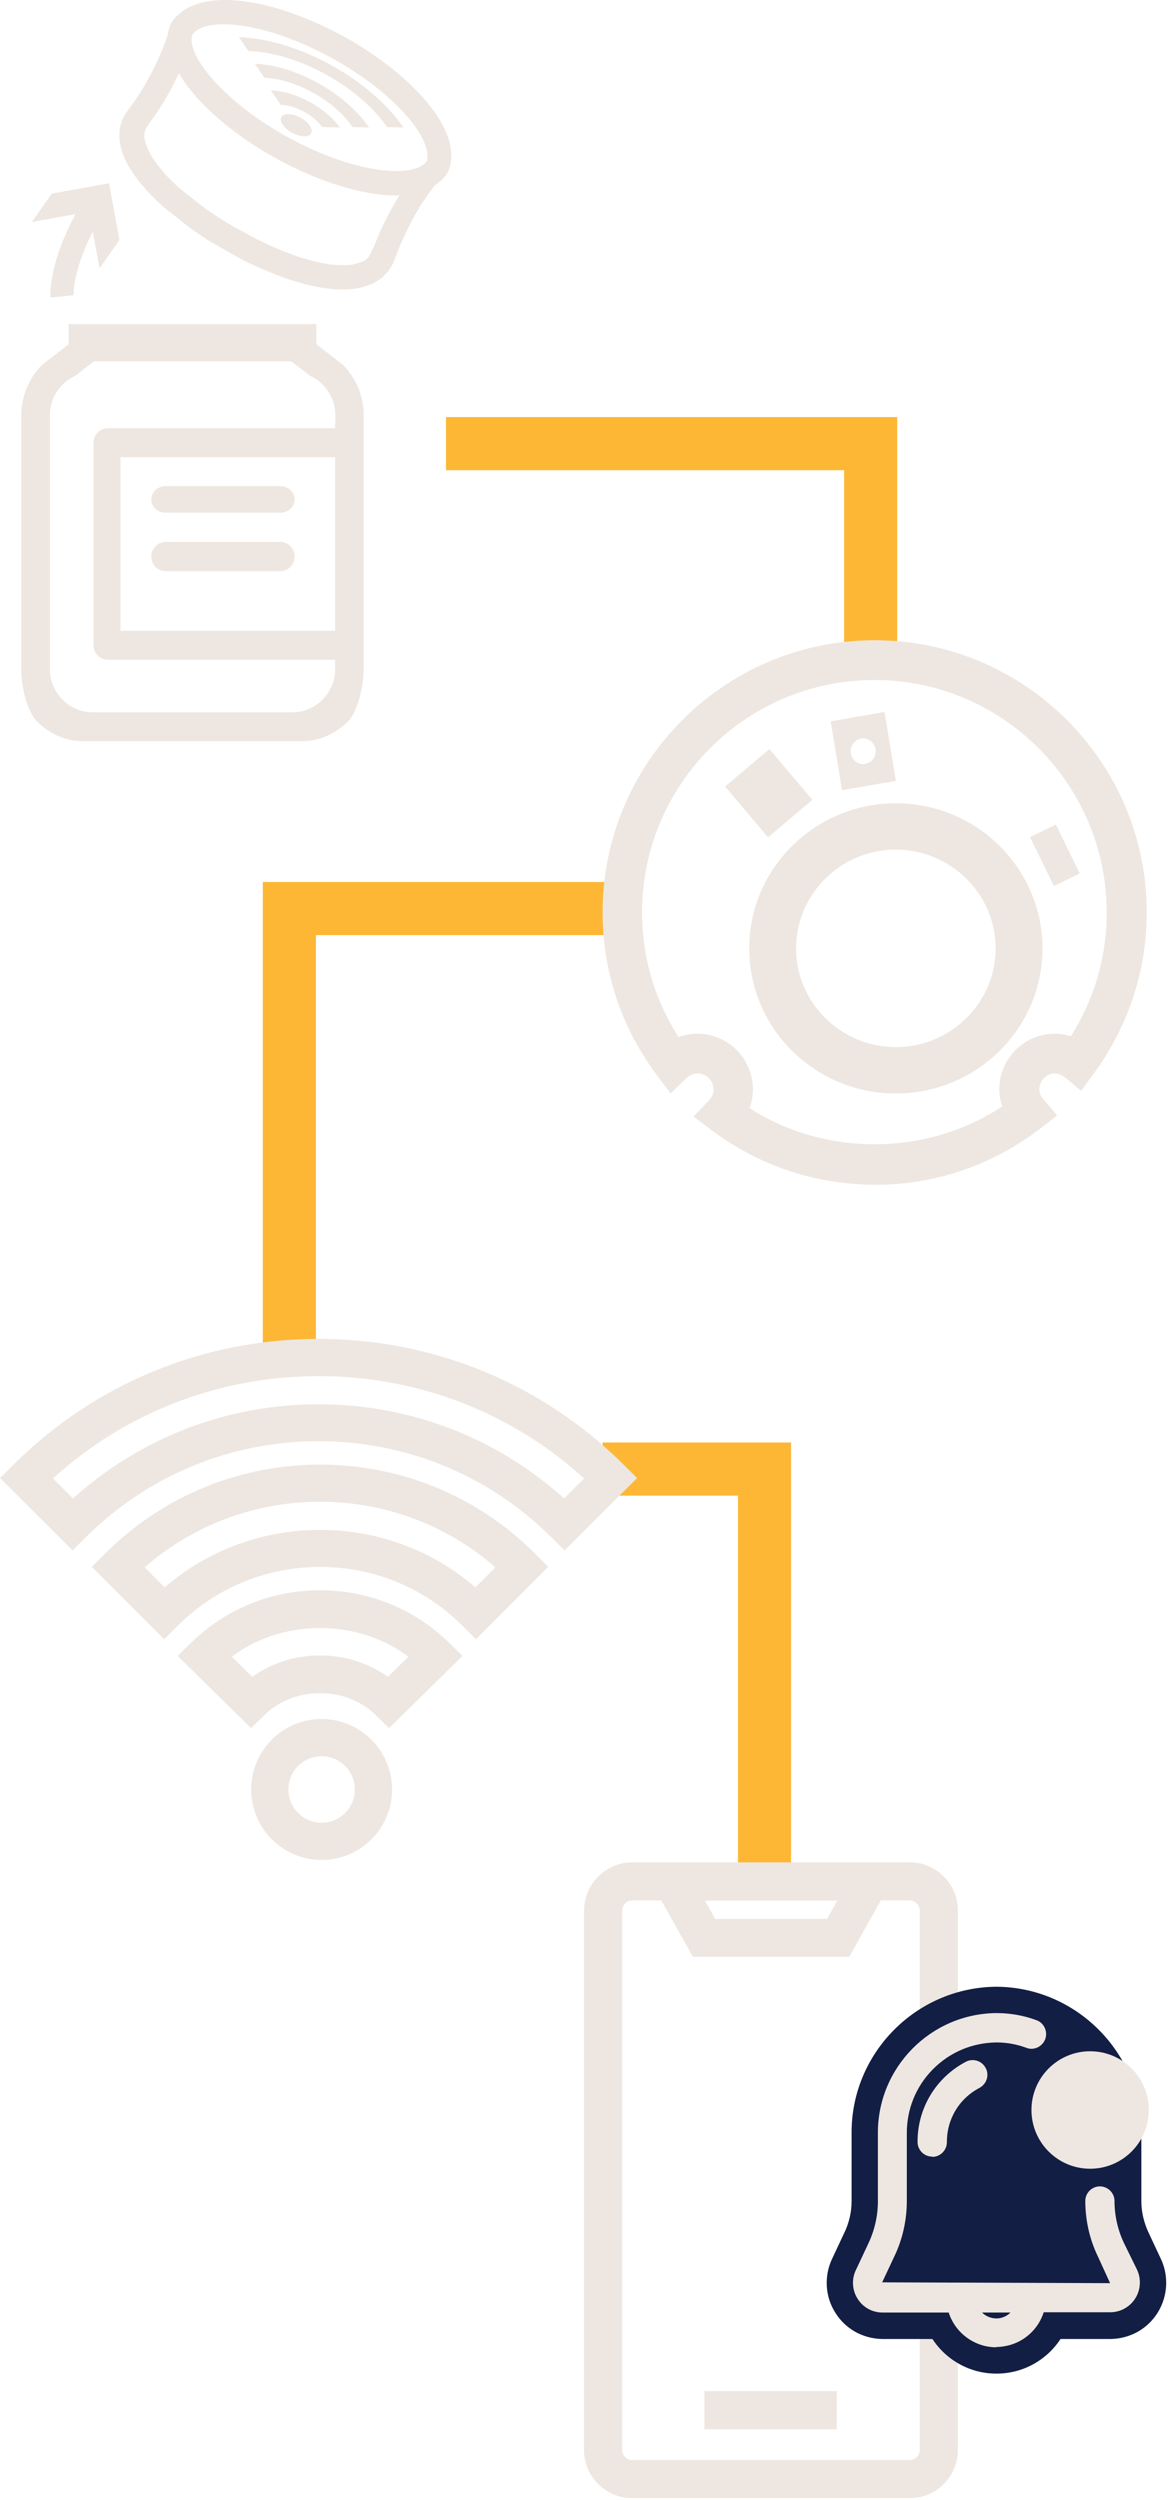 <svg width="440" height="941" viewBox="0 0 440 941" fill="none" xmlns="http://www.w3.org/2000/svg">
<path d="M129.262 13.611C104.41 -0.009 74.292 -6.316 64.499 8.618C63.846 10.107 63.367 11.597 63.193 13.173L62.714 14.487C62.366 15.495 61.974 16.546 61.583 17.553L61.191 18.473C60.277 20.794 59.232 23.115 58.101 25.349L57.666 26.312L57.056 27.495L54.01 32.969C53.531 33.801 53.008 34.634 52.355 35.597L51.833 36.385C51.485 36.955 51.093 37.524 50.832 37.874L48.09 41.685C47.307 42.692 46.697 43.743 46.436 44.444C46.306 44.707 46.175 44.969 46.045 45.232L45.87 45.714L45.74 46.021C45.74 46.021 45.74 46.152 45.696 46.196C45.522 46.634 45.435 47.116 45.174 48.254L45 49.393V50.707C45 50.707 45 51.101 45 51.364V51.758V52.283C45.131 53.86 45.479 55.568 46.175 57.714L46.567 58.634C46.959 59.641 47.437 60.649 48.09 61.919L48.612 62.882L51.18 66.736C51.92 67.744 52.747 68.839 53.357 69.452L54.619 70.809L54.88 71.291C56.316 72.868 57.927 74.488 59.798 76.284L60.103 76.547C60.103 76.547 60.277 76.722 60.364 76.81L60.843 77.204C60.843 77.204 61.06 77.291 61.147 77.379L61.06 77.466L71.158 85.481L71.854 86.007C72.551 86.532 73.247 87.014 73.726 87.321L76.468 89.16C77.338 89.773 78.252 90.343 79.123 90.868L89.96 97.044L90.918 97.525C91.44 97.832 91.962 98.095 93.138 98.664C94.661 99.409 96.184 100.153 97.272 100.547C97.751 100.81 98.23 101.029 98.839 101.248C99.318 101.511 99.797 101.73 100.145 101.861L102.626 102.825C102.843 102.956 103.192 103.131 103.627 103.263L104.28 103.525C105.455 104.007 106.63 104.401 108.197 104.971L109.154 105.277C111.33 105.978 113.42 106.591 115.422 107.117L119.469 107.993C120.993 108.299 122.516 108.518 123.474 108.606L124.431 108.737C125.911 108.912 127.347 109 128.653 109H128.871L132.004 108.869C134.442 108.65 136.661 108.168 138.751 107.423L140.492 106.723L140.883 106.46C142.711 105.54 144.278 104.314 145.323 103.087L146.15 102.168C146.498 101.73 146.803 101.292 147.02 100.941L147.673 99.89C148.021 99.233 148.369 98.533 148.369 98.314L148.761 97.394L149.327 95.949C150.067 93.934 150.894 91.963 151.677 90.168L153.288 86.795C153.462 86.401 153.636 86.051 153.81 85.7L155.551 82.328C156.465 80.707 157.379 79.087 158.815 76.766L159.555 75.671L160.121 74.839C161.252 73.131 162.558 71.423 163.864 69.715C165.605 68.576 167.172 67.218 168.347 65.466L168.739 64.766C175.528 49.086 153.853 27.057 129.001 13.436L129.262 13.611ZM147.412 78.649L145.976 81.408C145.671 81.978 145.366 82.591 145.236 82.897L143.495 86.445C142.581 88.547 141.71 90.693 140.97 92.664L138.881 96.781C138.272 97.481 137.488 98.051 136.574 98.489L133.092 99.54C132.44 99.627 131.743 99.715 130.916 99.803H129.045C128 99.89 126.869 99.803 124.997 99.584C123.909 99.496 122.734 99.277 121.515 99.058L118.512 98.401C116.51 97.876 114.464 97.306 112.027 96.518L111.156 96.211C110.068 95.817 109.024 95.423 107.283 94.766L102.452 92.751L101.581 92.314C100.232 91.744 98.883 91.087 96.837 90.08L88.35 85.525L86.13 84.211L84.259 83.073C83.432 82.591 82.648 82.065 81.908 81.583L79.34 79.875C78.775 79.481 78.209 79.131 77.295 78.474L68.111 71.247C67.894 71.028 67.632 70.809 67.284 70.547L66.022 69.364C64.412 67.831 62.932 66.342 62.061 65.466C62.061 65.379 61.974 65.335 61.931 65.247L60.886 63.933C60.103 63.057 59.45 62.181 58.754 61.262L57.361 59.203L56.316 57.364C55.881 56.576 55.533 55.831 55.054 54.473C54.706 53.466 54.532 52.502 54.401 51.933V50.838L54.488 49.656L54.967 48.429C55.097 48.079 55.315 47.729 55.62 47.334L58.405 43.393C58.928 42.692 59.363 41.991 59.668 41.51L60.364 40.459C60.973 39.539 61.539 38.619 62.018 37.787L64.281 33.845C64.499 33.407 64.76 32.969 64.803 32.838L66.544 29.422C66.849 28.765 67.067 28.195 67.371 27.538C74.118 39.188 88.567 51.189 104.323 59.816C119.339 68.05 136.226 73.612 149.37 73.612C149.762 73.612 150.067 73.525 150.459 73.525C149.545 75.014 148.674 76.503 147.542 78.561L147.412 78.649ZM160.687 60.824C155.594 67.306 133.354 65.291 108.632 51.758C83.519 38.006 69.678 19.918 72.551 13.042C74.248 10.502 78.383 9.144 84.215 9.144C94.182 9.144 109.024 13.086 124.866 21.801C149.588 35.334 163.385 53.028 160.687 60.868V60.824Z" fill="#EEE7E1"/>
<path d="M117.205 50.18C118.066 48.598 116.251 45.946 113.151 44.258C110.051 42.57 106.84 42.485 105.979 44.068C105.118 45.65 106.933 48.302 110.033 49.99C113.133 51.678 116.344 51.763 117.205 50.18Z" fill="#EEE7E1"/>
<path d="M121.316 47.818C119.84 45.674 117.397 43.622 114.447 42.026C111.496 40.43 108.454 39.563 105.826 39.472L102 34C106.426 34.137 111.589 35.642 116.475 38.287C121.362 40.932 125.465 44.352 128 48L121.27 47.818H121.316Z" fill="#EEE7E1"/>
<path d="M132.759 47.824C126.13 37.941 111.237 29.647 99.573 29.294L96 24C111.151 24.441 130.434 35.206 139 48L132.716 47.824H132.759Z" fill="#EEE7E1"/>
<path d="M145.753 47.826C140.712 40.444 132.482 33.367 122.659 27.982C112.835 22.598 102.452 19.471 93.576 19.211L90 14C100.556 14.304 112.835 17.995 124.555 24.422C136.274 30.848 146.011 39.229 152 48L145.709 47.826H145.753Z" fill="#EEE7E1"/>
<path d="M62.409 193H105.591C108.581 193 111 190.764 111 188C111 185.236 108.581 183 105.591 183H62.409C59.419 183 57 185.236 57 188C57 190.764 59.419 193 62.409 193Z" fill="#EEE7E1"/>
<path d="M62.409 215H105.591C108.581 215 111 212.541 111 209.5C111 206.459 108.581 204 105.591 204H62.409C59.419 204 57 206.459 57 209.5C57 212.541 59.419 215 62.409 215Z" fill="#EEE7E1"/>
<path d="M129.319 137.434L121.682 131.535L119.18 129.584V122H25.864V129.584L23.362 131.535L15.725 137.434C10.809 142.49 8.044 149.275 8 156.327V251.769C8 257.668 9.668 266.183 13.267 270.884C13.267 270.884 20.114 279 31 279H114C124.886 279 131.733 270.884 131.733 270.884C135.288 266.183 136.956 257.712 137 251.769V156.327C137 149.231 134.235 142.445 129.275 137.434H129.319ZM126.246 237.444H45.396V172.116H126.246V237.444ZM126.246 159.21V161.206H40.612C37.627 161.206 35.213 163.645 35.213 166.661V242.899C35.213 245.915 37.627 248.354 40.612 248.354H126.246V251.813C126.246 260.816 119.004 268.134 110.094 268.134H34.95C26.04 268.134 18.797 260.816 18.797 251.813V156.371C18.797 150.162 22.221 144.53 27.752 141.78C28.059 141.603 28.322 141.425 28.63 141.248L35.389 136.015H109.743L116.502 141.248C116.766 141.47 117.073 141.647 117.38 141.78C122.867 144.53 126.334 150.207 126.334 156.371V159.254L126.246 159.21Z" fill="#EEE7E1"/>
<path d="M19.039 112C18.998 111.436 17.846 97.642 31.674 75L39 79.988C27.065 99.594 27.723 111.046 27.723 111.132L19.039 112Z" fill="#EEE7E1"/>
<path d="M37.504 101L33.584 79.681L12 83.553L19.496 72.872L41.08 69L45 90.319L37.504 101Z" fill="#EEE7E1"/>
<path d="M168 167H328V244" stroke="#FDB735" stroke-width="20"/>
<path d="M233 342H109V509" stroke="#FDB735" stroke-width="20"/>
<path d="M337.479 411.629C307.008 411.629 282.24 387.136 282.24 357.003C282.24 326.87 307.008 302.377 337.479 302.377C367.951 302.377 392.719 326.87 392.719 357.003C392.719 387.136 367.951 411.629 337.479 411.629ZM337.479 319.834C316.73 319.834 299.892 336.538 299.892 357.003C299.892 377.467 316.785 394.172 337.479 394.172C358.174 394.172 375.066 377.467 375.066 357.003C375.066 336.538 358.174 319.834 337.479 319.834Z" fill="#EEE7E1"/>
<path d="M329.446 445.946C307.161 445.946 285.904 438.808 267.946 425.343L261.239 420.314L267.08 414.204C267.838 413.393 268.811 412.041 268.811 410.094C268.811 406.795 266.107 404.092 262.807 404.092C260.914 404.092 259.508 405.011 258.697 405.768L252.584 411.608L247.554 404.849C234.086 386.95 227 365.698 227 343.473C227 286.964 272.976 241 329.5 241C386.024 241 432 286.964 432 343.473C432 365.428 425.022 386.463 411.933 404.254L407.281 410.581L401.223 405.606C396.733 401.929 391.541 405.606 391.541 410.094C391.541 411.392 392.082 412.69 393.109 413.879L398.248 419.882L392.028 424.694C373.908 438.646 352.326 446 329.608 446L329.446 445.946ZM282.442 417.178C311.001 435.509 349.243 435.239 377.532 416.475C376.828 414.42 376.45 412.257 376.45 410.04C376.45 398.468 385.861 389.113 397.383 389.113C399.438 389.113 401.439 389.437 403.387 390.086C412.257 376.08 416.909 360.128 416.909 343.473C416.909 295.238 377.64 255.979 329.392 255.979C281.144 255.979 241.875 295.238 241.875 343.473C241.875 360.236 246.58 376.297 255.613 390.356C257.885 389.545 260.265 389.113 262.699 389.113C274.274 389.113 283.632 398.522 283.632 410.04C283.632 412.473 283.199 414.907 282.388 417.178H282.442Z" fill="#EEE7E1"/>
<path d="M289.854 281.947L273.154 296.054L289.316 315.2L306.016 301.092L289.854 281.947Z" fill="#EEE7E1"/>
<path d="M397.733 310.362L388.017 315.126L397.041 333.545L406.758 328.782L397.733 310.362Z" fill="#EEE7E1"/>
<path d="M333.212 268.006L312.928 271.532L317.196 297.467L337.479 293.941L333.212 268.006ZM325.176 287.628C322.571 287.628 320.465 285.467 320.465 282.793C320.465 280.12 322.571 277.959 325.176 277.959C327.781 277.959 329.887 280.12 329.887 282.793C329.887 285.467 327.781 287.628 325.176 287.628Z" fill="#EEE7E1"/>
<path d="M227 553H288V708" stroke="#FDB735" stroke-width="20"/>
<path d="M121.154 700.154C106.512 700.154 94.615 688.257 94.615 673.615C94.615 658.973 106.512 647.077 121.154 647.077C135.796 647.077 147.692 658.973 147.692 673.615C147.692 688.257 135.796 700.154 121.154 700.154ZM121.154 661.109C114.239 661.109 108.647 666.701 108.647 673.615C108.647 680.53 114.239 686.122 121.154 686.122C128.068 686.122 133.66 680.53 133.66 673.615C133.66 666.701 128.068 661.109 121.154 661.109Z" fill="#EEE7E1"/>
<path d="M94.595 650.538L66.923 623.343L71.945 618.408C84.961 605.666 102.18 598.615 120.577 598.615C138.974 598.615 156.192 605.666 169.209 618.408L174.231 623.343L146.558 650.538L141.536 645.603C130.313 634.574 110.789 634.624 99.617 645.603L94.595 650.538ZM120.577 623.142C129.903 623.142 138.718 625.962 146.148 631.199L153.835 623.645C134.823 609.242 106.331 609.242 87.319 623.645L95.005 631.199C102.385 625.962 111.25 623.142 120.577 623.142Z" fill="#EEE7E1"/>
<path d="M61.856 617.077L34.615 589.794L39.559 584.843C84.255 540.129 156.949 540.129 201.595 584.843L206.538 589.794L179.297 617.077L174.353 612.126C160.026 597.777 140.907 589.845 120.577 589.845C100.247 589.845 81.127 597.777 66.8 612.126L61.856 617.077ZM120.577 575.9C142.319 575.9 162.851 583.529 179.095 597.524L186.612 589.996C148.878 557.055 92.226 557.055 54.491 589.996L62.008 597.524C78.302 583.529 98.834 575.9 120.526 575.9H120.577Z" fill="#EEE7E1"/>
<path d="M27.353 583.615L0 556.388L4.964 551.447C35.711 520.841 76.539 504 120 504C163.461 504 204.289 520.841 235.036 551.447L240 556.388L212.647 583.615L207.683 578.674C184.28 555.379 153.128 542.522 120 542.522C86.872 542.522 55.72 555.379 32.317 578.674L27.353 583.615ZM120 528.606C154.496 528.606 187.117 541.161 212.495 564.052L220.042 556.539C192.638 531.631 157.332 518.017 120 518.017C82.668 518.017 47.362 531.631 19.958 556.539L27.505 564.052C52.934 541.161 85.504 528.606 120 528.606Z" fill="#EEE7E1"/>
<path d="M342.648 701.052H238.21C228.197 701.052 220 709.2 220 719.269V922.195C220 932.211 228.145 940.411 238.21 940.411H342.648C352.661 940.411 360.858 932.263 360.858 922.195V719.217C360.858 709.2 352.713 701 342.648 701V701.052ZM315.41 715.428L311.571 722.331H269.443L265.552 715.428H315.358H315.41ZM346.487 922.195C346.487 924.323 344.775 926.035 342.648 926.035H238.21C236.083 926.035 234.371 924.323 234.371 922.195V719.217C234.371 717.089 236.083 715.376 238.21 715.376H249.105L261.038 736.603H319.924L331.804 715.376H342.648C344.775 715.376 346.487 717.089 346.487 719.217V922.143V922.195Z" fill="#EEE7E1"/>
<path d="M315.203 900.085H265.345V914.462H315.203V900.085Z" fill="#EEE7E1"/>
<path d="M437.123 849.899L432.817 840.713C430.949 836.821 429.964 832.721 429.964 828.569V803.086C430.171 772.984 405.735 748.177 375.592 747.865C375.54 747.865 375.436 747.865 375.384 747.865C375.333 747.865 375.229 747.865 375.177 747.865C344.982 748.177 320.598 772.984 320.805 803.086V828.569C320.805 832.669 319.871 836.821 317.952 840.713L313.645 849.899C310.377 856.439 310.74 864.379 314.631 870.503C318.419 876.627 324.904 880.312 332.323 880.468H351.26C356.448 888.408 365.423 893.495 375.281 893.495C375.281 893.495 375.333 893.495 375.384 893.495C375.436 893.495 375.436 893.495 375.488 893.495C385.346 893.495 394.321 888.408 399.509 880.468H418.446C425.813 880.312 432.35 876.627 436.138 870.503C439.977 864.327 440.392 856.439 437.123 849.899Z" fill="#121E44"/>
<path d="M375.281 883.582C367.136 883.582 359.873 878.236 357.382 870.503H332.272C328.484 870.451 325.008 868.479 323.037 865.261C320.961 861.992 320.754 857.788 322.518 854.31L326.928 844.917C329.418 839.831 330.715 834.225 330.715 828.568V803.086C330.56 778.33 350.534 758.037 375.281 757.778C380.521 757.778 385.606 758.66 390.483 760.477C393.336 761.515 394.789 764.732 393.751 767.587C392.921 769.767 390.846 771.22 388.563 771.22C387.888 771.22 387.266 771.116 386.643 770.856C383.012 769.507 379.224 768.832 375.385 768.832C366.254 768.936 357.745 772.517 351.364 779.005C344.983 785.492 341.558 794.055 341.61 803.086V828.568C341.61 835.834 339.95 843.204 336.733 849.743L332.323 859.137L418.187 859.449L413.725 849.691C410.509 843.152 408.849 835.834 408.849 828.517C408.849 825.454 411.339 823.015 414.348 823.015C417.357 823.015 419.847 825.506 419.847 828.517C419.847 834.122 421.145 839.779 423.635 844.813L428.252 854.207C429.964 857.684 429.757 861.888 427.682 865.157C425.71 868.375 422.078 870.399 418.291 870.399H393.18C391.261 876.42 386.384 881.142 380.21 882.803C378.602 883.218 376.942 883.478 375.281 883.478V883.582ZM369.938 870.503C371.338 871.904 373.258 872.683 375.333 872.735C377.357 872.735 379.276 871.904 380.677 870.503H369.938Z" fill="#EEE7E1"/>
<path d="M351.157 811.805C348.096 811.805 345.657 809.314 345.657 806.304C345.605 793.536 352.609 782.015 363.867 776.098C364.646 775.683 365.528 775.475 366.41 775.475C368.485 775.475 370.353 776.617 371.338 778.485C372.013 779.783 372.168 781.288 371.702 782.689C371.235 784.091 370.301 785.232 368.952 785.959C361.325 789.955 356.656 797.74 356.708 806.355C356.708 809.417 354.217 811.909 351.208 811.909L351.157 811.805Z" fill="#EEE7E1"/>
<path d="M410.665 816.372C422.871 816.372 432.766 806.474 432.766 794.263C432.766 782.053 422.871 772.154 410.665 772.154C398.458 772.154 388.563 782.053 388.563 794.263C388.563 806.474 398.458 816.372 410.665 816.372Z" fill="#EEE7E1"/>
</svg>
